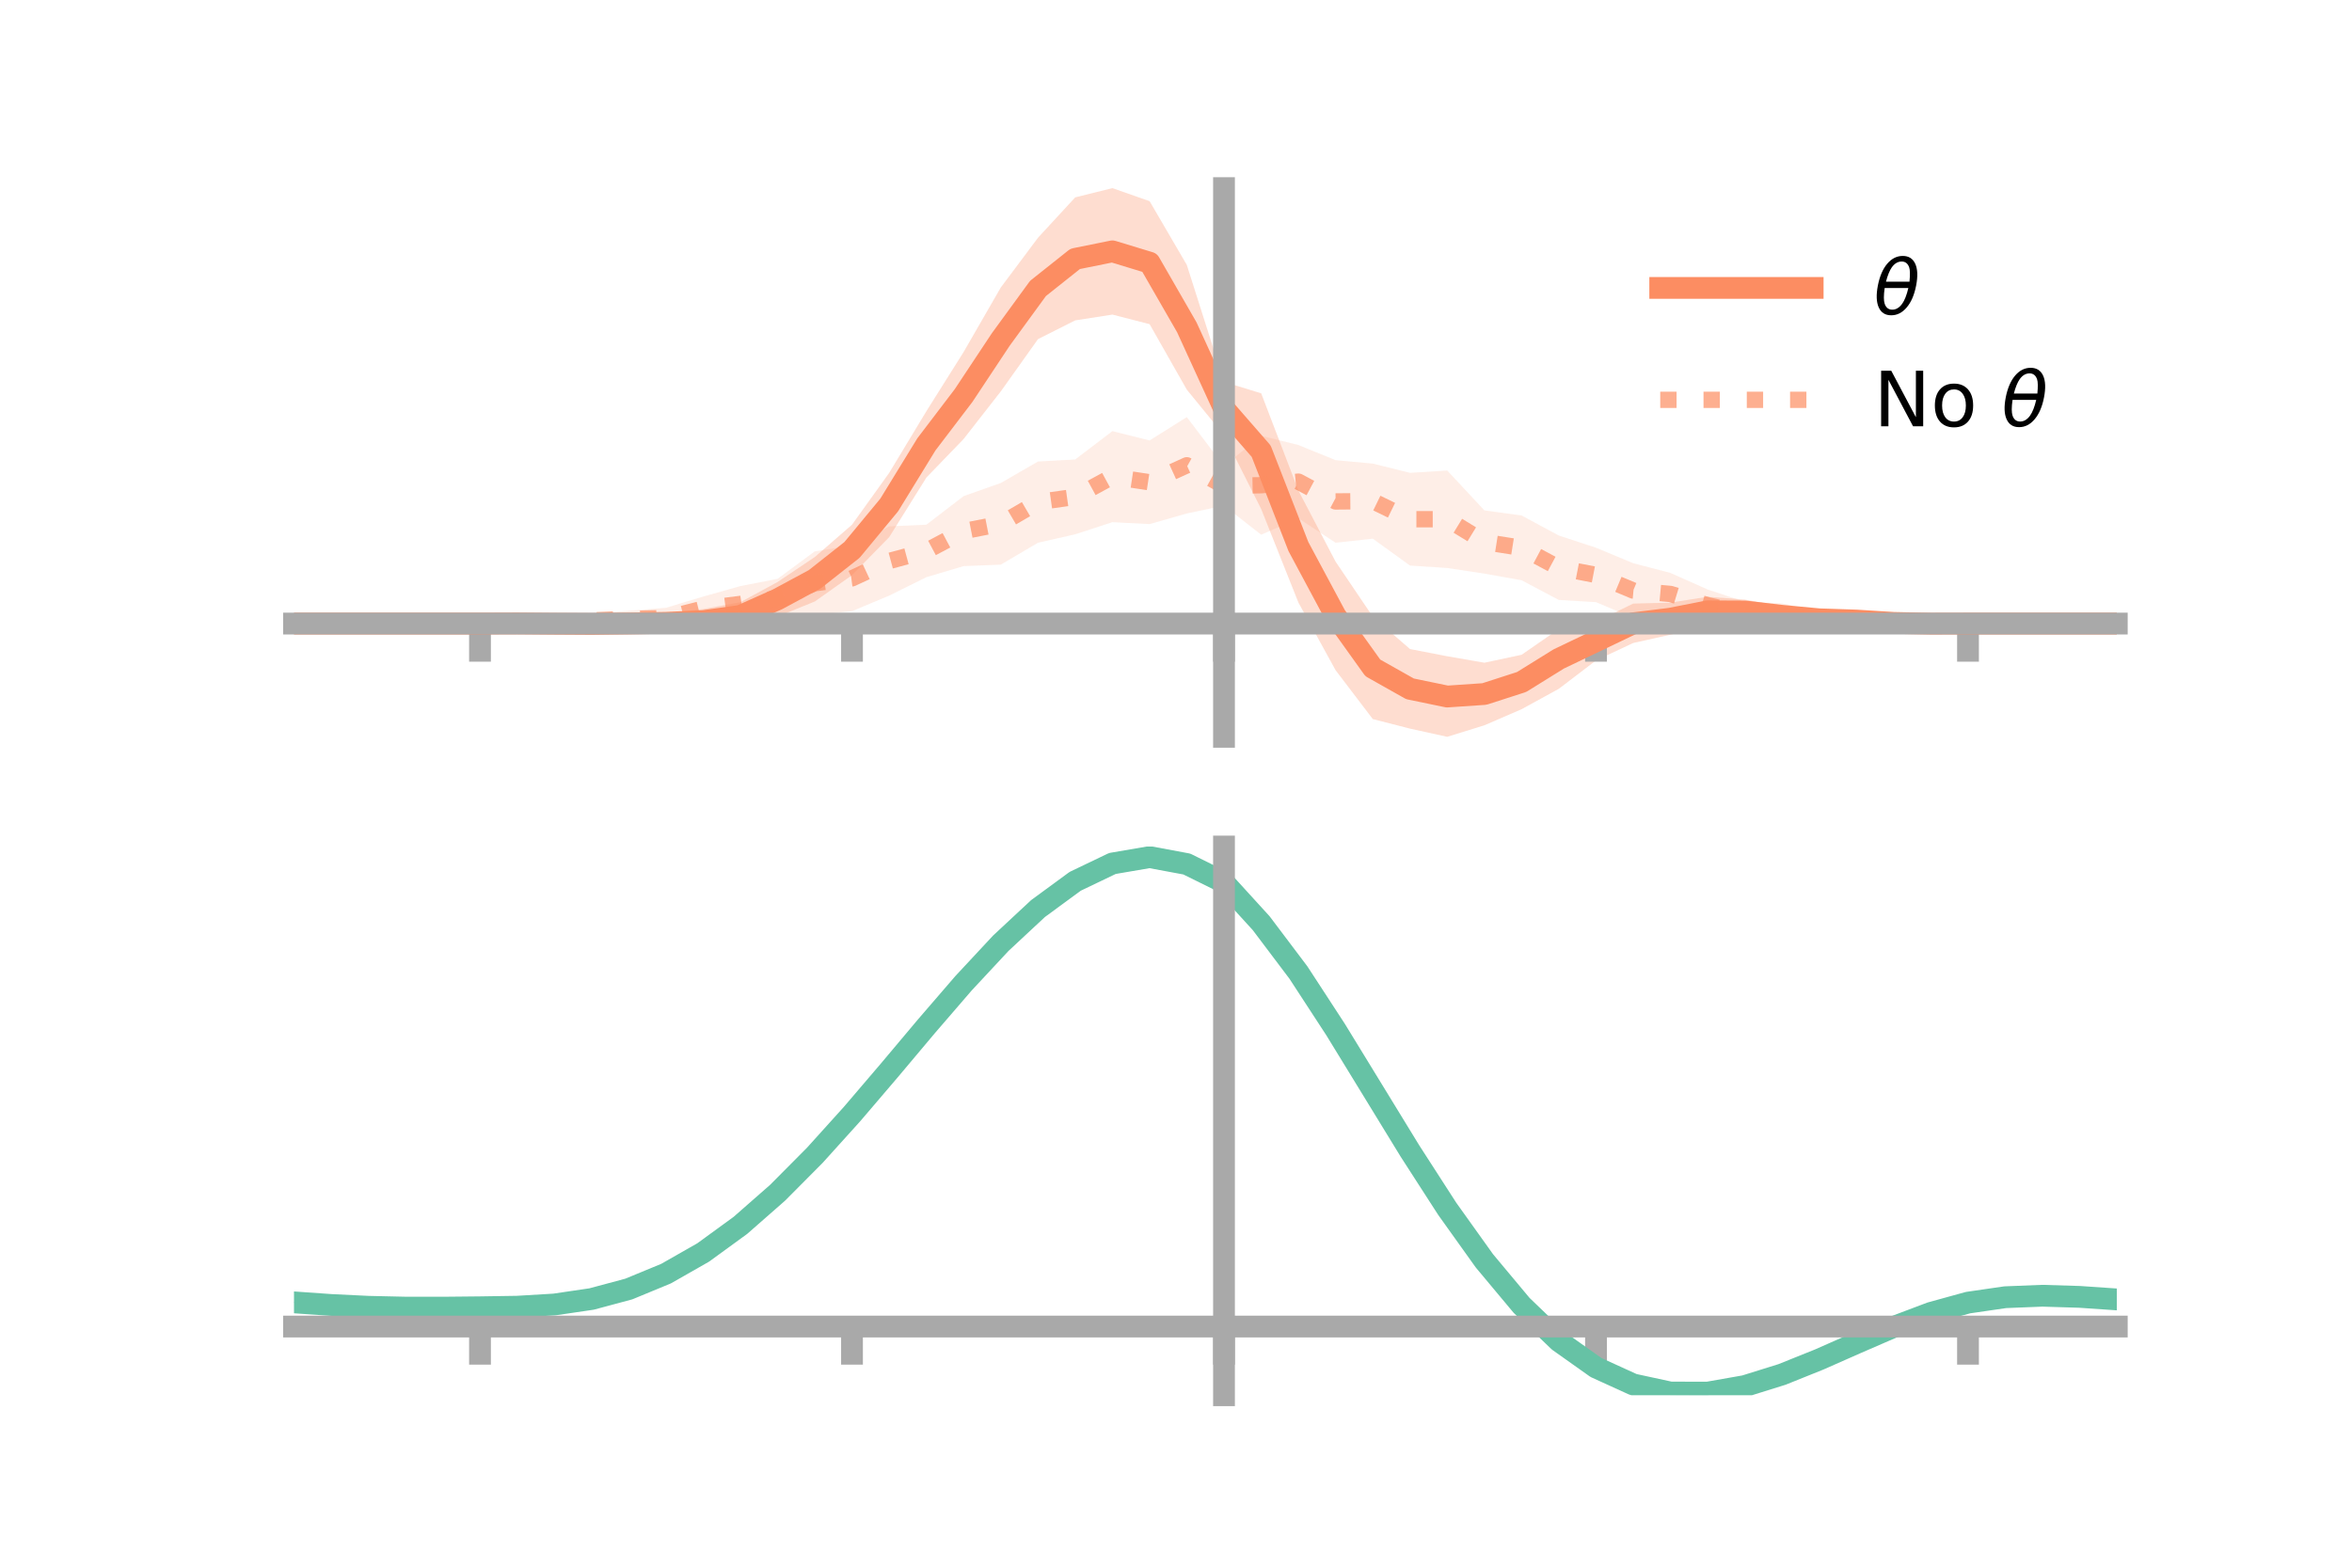 <?xml version="1.0" encoding="utf-8" standalone="no"?>
<!DOCTYPE svg PUBLIC "-//W3C//DTD SVG 1.1//EN"
  "http://www.w3.org/Graphics/SVG/1.1/DTD/svg11.dtd">
<!-- Created with matplotlib (https://matplotlib.org/) -->
<svg height="144pt" version="1.1" viewBox="0 0 216 144" width="216pt" xmlns="http://www.w3.org/2000/svg" xmlns:xlink="http://www.w3.org/1999/xlink">
 <defs>
  <style type="text/css">*{stroke-linecap:butt;stroke-linejoin:round;}</style>
 </defs>
 <g id="figure_1">
  <g id="patch_1">
   <path d="M 0 144 
L 216 144 
L 216 0 
L 0 0 
z
" style="fill:none;"/>
  </g>
  <g id="axes_1">
   <g id="patch_2">
    <path d="M 27 67.68 
L 194.4 67.68 
L 194.4 17.28 
L 27 17.28 
z
" style="fill:none;"/>
   </g>
   <g id="PolyCollection_1">
    <path clip-path="url(#pfba4d636a0)" d="M 27 57.277 
L 27 57.277 
L 30.416 57.277 
L 33.833 57.277 
L 37.249 57.277 
L 40.665 57.277 
L 44.082 57.277 
L 47.498 57.198 
L 50.914 57.101 
L 54.331 56.885 
L 57.747 56.701 
L 61.163 56.343 
L 64.58 55.945 
L 67.996 55.313 
L 71.412 53.459 
L 74.829 51.164 
L 78.245 48.196 
L 81.661 43.434 
L 85.078 37.769 
L 88.494 32.336 
L 91.91 26.407 
L 95.327 21.837 
L 98.743 18.13 
L 102.159 17.28 
L 105.576 18.479 
L 108.992 24.333 
L 112.408 35.078 
L 115.824 36.128 
L 119.241 45.059 
L 122.657 51.59 
L 126.073 56.645 
L 129.49 59.619 
L 132.906 60.28 
L 136.322 60.874 
L 139.739 60.145 
L 143.155 57.778 
L 146.571 57.115 
L 149.988 55.442 
L 153.404 55.356 
L 156.82 54.815 
L 160.237 55.075 
L 163.653 55.677 
L 167.069 56.285 
L 170.486 56.511 
L 173.902 57.014 
L 177.318 57.238 
L 180.735 57.277 
L 184.151 57.277 
L 187.567 57.277 
L 190.984 57.277 
L 194.4 57.277 
L 194.4 57.277 
L 194.4 57.277 
L 190.984 57.277 
L 187.567 57.277 
L 184.151 57.277 
L 180.735 57.277 
L 177.318 57.332 
L 173.902 57.416 
L 170.486 57.489 
L 167.069 57.486 
L 163.653 57.454 
L 160.237 57.261 
L 156.82 57.492 
L 153.404 58.302 
L 149.988 59.063 
L 146.571 60.666 
L 143.155 63.271 
L 139.739 65.144 
L 136.322 66.622 
L 132.906 67.68 
L 129.49 66.928 
L 126.073 66.05 
L 122.657 61.562 
L 119.241 55.346 
L 115.824 46.759 
L 112.408 39.971 
L 108.992 35.79 
L 105.576 29.776 
L 102.159 28.897 
L 98.743 29.429 
L 95.327 31.151 
L 91.91 35.95 
L 88.494 40.325 
L 85.078 43.864 
L 81.661 49.34 
L 78.245 52.831 
L 74.829 55.25 
L 71.412 56.636 
L 67.996 57.832 
L 64.58 58.16 
L 61.163 58.075 
L 57.747 57.839 
L 54.331 57.746 
L 50.914 57.486 
L 47.498 57.332 
L 44.082 57.277 
L 40.665 57.277 
L 37.249 57.277 
L 33.833 57.277 
L 30.416 57.277 
L 27 57.277 
z
" style="fill:#fc8d62;fill-opacity:0.3;"/>
   </g>
   <g id="PolyCollection_2">
    <path clip-path="url(#pfba4d636a0)" d="M 27 57.277 
L 27 57.277 
L 30.416 57.277 
L 33.833 57.277 
L 37.249 57.277 
L 40.665 57.277 
L 44.082 57.277 
L 47.498 57.067 
L 50.914 57.049 
L 54.331 56.352 
L 57.747 56.103 
L 61.163 55.827 
L 64.58 54.798 
L 67.996 53.834 
L 71.412 53.171 
L 74.829 50.642 
L 78.245 50.112 
L 81.661 48.35 
L 85.078 48.195 
L 88.494 45.572 
L 91.91 44.366 
L 95.327 42.392 
L 98.743 42.205 
L 102.159 39.603 
L 105.576 40.459 
L 108.992 38.311 
L 112.408 42.807 
L 115.824 40.025 
L 119.241 40.877 
L 122.657 42.269 
L 126.073 42.583 
L 129.49 43.434 
L 132.906 43.219 
L 136.322 46.88 
L 139.739 47.35 
L 143.155 49.19 
L 146.571 50.312 
L 149.988 51.734 
L 153.404 52.624 
L 156.82 54.146 
L 160.237 55.28 
L 163.653 55.416 
L 167.069 56.188 
L 170.486 56.889 
L 173.902 57.042 
L 177.318 57.187 
L 180.735 57.277 
L 184.151 57.277 
L 187.567 57.277 
L 190.984 57.277 
L 194.4 57.277 
L 194.4 57.277 
L 194.4 57.277 
L 190.984 57.277 
L 187.567 57.277 
L 184.151 57.277 
L 180.735 57.277 
L 177.318 57.403 
L 173.902 57.42 
L 170.486 57.728 
L 167.069 57.811 
L 163.653 57.562 
L 160.237 57.504 
L 156.82 57.041 
L 153.404 56.492 
L 149.988 56.756 
L 146.571 55.311 
L 143.155 55.109 
L 139.739 53.299 
L 136.322 52.69 
L 132.906 52.173 
L 129.49 51.951 
L 126.073 49.479 
L 122.657 49.853 
L 119.241 47.607 
L 115.824 49.117 
L 112.408 46.444 
L 108.992 47.166 
L 105.576 48.14 
L 102.159 47.964 
L 98.743 49.078 
L 95.327 49.853 
L 91.91 51.867 
L 88.494 52.001 
L 85.078 53.016 
L 81.661 54.712 
L 78.245 56.139 
L 74.829 56.499 
L 71.412 56.753 
L 67.996 57.119 
L 64.58 57.018 
L 61.163 57.724 
L 57.747 57.589 
L 54.331 57.622 
L 50.914 57.44 
L 47.498 57.4 
L 44.082 57.277 
L 40.665 57.277 
L 37.249 57.277 
L 33.833 57.277 
L 30.416 57.277 
L 27 57.277 
z
" style="fill:#fc8d62;fill-opacity:0.15;"/>
   </g>
   <g id="matplotlib.axis_1">
    <g id="xtick_1">
     <g id="line2d_1">
      <defs>
       <path d="M 0 0 
L 0 3.5 
" id="m286c0e7953" style="stroke:#a9a9a9;stroke-width:2;"/>
      </defs>
      <g>
       <use style="fill:#a9a9a9;stroke:#a9a9a9;stroke-width:2;" x="44.082" xlink:href="#m286c0e7953" y="57.277"/>
      </g>
     </g>
    </g>
    <g id="xtick_2">
     <g id="line2d_2">
      <g>
       <use style="fill:#a9a9a9;stroke:#a9a9a9;stroke-width:2;" x="78.245" xlink:href="#m286c0e7953" y="57.277"/>
      </g>
     </g>
    </g>
    <g id="xtick_3">
     <g id="line2d_3">
      <g>
       <use style="fill:#a9a9a9;stroke:#a9a9a9;stroke-width:2;" x="112.408" xlink:href="#m286c0e7953" y="57.277"/>
      </g>
     </g>
    </g>
    <g id="xtick_4">
     <g id="line2d_4">
      <g>
       <use style="fill:#a9a9a9;stroke:#a9a9a9;stroke-width:2;" x="146.571" xlink:href="#m286c0e7953" y="57.277"/>
      </g>
     </g>
    </g>
    <g id="xtick_5">
     <g id="line2d_5">
      <g>
       <use style="fill:#a9a9a9;stroke:#a9a9a9;stroke-width:2;" x="180.735" xlink:href="#m286c0e7953" y="57.277"/>
      </g>
     </g>
    </g>
   </g>
   <g id="matplotlib.axis_2"/>
   <g id="line2d_6">
    <path clip-path="url(#pfba4d636a0)" d="M 27 57.277 
L 30.416 57.277 
L 33.833 57.277 
L 37.249 57.277 
L 40.665 57.277 
L 44.082 57.277 
L 47.498 57.265 
L 50.914 57.294 
L 54.331 57.315 
L 57.747 57.27 
L 61.163 57.209 
L 64.58 57.053 
L 67.996 56.573 
L 71.412 55.048 
L 74.829 53.207 
L 78.245 50.513 
L 81.661 46.387 
L 85.078 40.816 
L 88.494 36.331 
L 91.91 31.179 
L 95.327 26.494 
L 98.743 23.779 
L 102.159 23.088 
L 105.576 24.128 
L 108.992 30.062 
L 112.408 37.525 
L 115.824 41.444 
L 119.241 50.203 
L 122.657 56.576 
L 126.073 61.348 
L 129.49 63.273 
L 132.906 63.98 
L 136.322 63.748 
L 139.739 62.645 
L 143.155 60.525 
L 146.571 58.891 
L 149.988 57.253 
L 153.404 56.829 
L 156.82 56.153 
L 160.237 56.168 
L 163.653 56.565 
L 167.069 56.886 
L 170.486 57 
L 173.902 57.215 
L 177.318 57.285 
L 180.735 57.277 
L 184.151 57.277 
L 187.567 57.277 
L 190.984 57.277 
L 194.4 57.277 
" style="fill:none;stroke:#fc8d62;stroke-linecap:square;stroke-width:2;"/>
   </g>
   <g id="line2d_7">
    <path clip-path="url(#pfba4d636a0)" d="M 27 57.277 
L 30.416 57.277 
L 33.833 57.277 
L 37.249 57.277 
L 40.665 57.277 
L 44.082 57.277 
L 47.498 57.233 
L 50.914 57.245 
L 54.331 56.987 
L 57.747 56.846 
L 61.163 56.775 
L 64.58 55.908 
L 67.996 55.476 
L 71.412 54.962 
L 74.829 53.571 
L 78.245 53.125 
L 81.661 51.531 
L 85.078 50.606 
L 88.494 48.787 
L 91.91 48.117 
L 95.327 46.123 
L 98.743 45.642 
L 102.159 43.784 
L 105.576 44.299 
L 108.992 42.739 
L 112.408 44.626 
L 115.824 44.571 
L 119.241 44.242 
L 122.657 46.061 
L 126.073 46.031 
L 129.49 47.692 
L 132.906 47.696 
L 136.322 49.785 
L 139.739 50.324 
L 143.155 52.15 
L 146.571 52.811 
L 149.988 54.245 
L 153.404 54.558 
L 156.82 55.594 
L 160.237 56.392 
L 163.653 56.489 
L 167.069 56.999 
L 170.486 57.309 
L 173.902 57.231 
L 177.318 57.295 
L 180.735 57.277 
L 184.151 57.277 
L 187.567 57.277 
L 190.984 57.277 
L 194.4 57.277 
" style="fill:none;stroke:#fc8d62;stroke-dasharray:1.5,2.475;stroke-dashoffset:0;stroke-opacity:0.7;stroke-width:1.5;"/>
   </g>
   <g id="patch_3">
    <path d="M 112.408 67.68 
L 112.408 17.28 
" style="fill:none;stroke:#a9a9a9;stroke-linecap:square;stroke-linejoin:miter;stroke-width:2;"/>
   </g>
   <g id="patch_4">
    <path d="M 194.4 67.68 
L 194.4 17.28 
" style="fill:none;"/>
   </g>
   <g id="patch_5">
    <path d="M 27 57.277 
L 194.4 57.277 
" style="fill:none;stroke:#a9a9a9;stroke-linecap:square;stroke-linejoin:miter;stroke-width:2;"/>
   </g>
   <g id="patch_6">
    <path d="M 27 17.28 
L 194.4 17.28 
" style="fill:none;"/>
   </g>
   <g id="legend_1">
    <g id="line2d_8">
     <path d="M 152.47 26.449 
L 166.47 26.449 
" style="fill:none;stroke:#fc8d62;stroke-linecap:square;stroke-width:2;"/>
    </g>
    <g id="line2d_9"/>
    <g id="text_1">
     <!-- $\theta$ -->
     <g transform="translate(172.07 28.899)scale(0.07 -0.07)">
      <defs>
       <path d="M 45.516 34.672 
L 14.453 34.672 
Q 12.359 20.062 14.5 13.875 
Q 17.188 6.25 24.469 6.25 
Q 31.781 6.25 37.359 13.922 
Q 42.234 20.656 45.516 34.672 
z
M 47.016 42.969 
Q 48.344 56.844 46.625 61.719 
Q 43.953 69.438 36.766 69.438 
Q 29.297 69.438 23.828 61.812 
Q 19.531 55.672 16.156 42.969 
z
M 38.188 76.766 
Q 49.906 76.766 54.594 66.406 
Q 59.281 56.109 55.719 37.844 
Q 52.203 19.625 43.453 9.281 
Q 34.766 -1.125 23.047 -1.125 
Q 11.281 -1.125 6.641 9.281 
Q 2 19.625 5.516 37.844 
Q 9.078 56.109 17.719 66.406 
Q 26.422 76.766 38.188 76.766 
z
" id="DejaVuSans-Oblique-952"/>
      </defs>
      <use transform="translate(0 0.234)" xlink:href="#DejaVuSans-Oblique-952"/>
     </g>
    </g>
    <g id="line2d_10">
     <path d="M 152.47 36.724 
L 166.47 36.724 
" style="fill:none;stroke:#fc8d62;stroke-dasharray:1.5,2.475;stroke-dashoffset:0;stroke-opacity:0.7;stroke-width:1.5;"/>
    </g>
    <g id="line2d_11"/>
    <g id="text_2">
     <!-- No $\theta$ -->
     <g transform="translate(172.07 39.174)scale(0.07 -0.07)">
      <defs>
       <path d="M 9.812 72.906 
L 23.094 72.906 
L 55.422 11.922 
L 55.422 72.906 
L 64.984 72.906 
L 64.984 0 
L 51.703 0 
L 19.391 60.984 
L 19.391 0 
L 9.812 0 
z
" id="DejaVuSans-78"/>
       <path d="M 30.609 48.391 
Q 23.391 48.391 19.188 42.75 
Q 14.984 37.109 14.984 27.297 
Q 14.984 17.484 19.156 11.844 
Q 23.344 6.203 30.609 6.203 
Q 37.797 6.203 41.984 11.859 
Q 46.188 17.531 46.188 27.297 
Q 46.188 37.016 41.984 42.703 
Q 37.797 48.391 30.609 48.391 
z
M 30.609 56 
Q 42.328 56 49.016 48.375 
Q 55.719 40.766 55.719 27.297 
Q 55.719 13.875 49.016 6.219 
Q 42.328 -1.422 30.609 -1.422 
Q 18.844 -1.422 12.172 6.219 
Q 5.516 13.875 5.516 27.297 
Q 5.516 40.766 12.172 48.375 
Q 18.844 56 30.609 56 
z
" id="DejaVuSans-111"/>
       <path id="DejaVuSans-32"/>
      </defs>
      <use transform="translate(0 0.234)" xlink:href="#DejaVuSans-78"/>
      <use transform="translate(74.805 0.234)" xlink:href="#DejaVuSans-111"/>
      <use transform="translate(135.986 0.234)" xlink:href="#DejaVuSans-32"/>
      <use transform="translate(167.773 0.234)" xlink:href="#DejaVuSans-Oblique-952"/>
     </g>
    </g>
   </g>
  </g>
  <g id="axes_2">
   <g id="patch_7">
    <path d="M 27 128.16 
L 194.4 128.16 
L 194.4 77.76 
L 27 77.76 
z
" style="fill:none;"/>
   </g>
   <g id="PolyCollection_3">
    <path clip-path="url(#pbd5bec6971)" d="M 27 119.678 
L 27 119.581 
L 30.416 119.83 
L 33.833 120.001 
L 37.249 120.076 
L 40.665 120.071 
L 44.082 120.028 
L 47.498 119.969 
L 50.914 119.758 
L 54.331 119.247 
L 57.747 118.315 
L 61.163 116.878 
L 64.58 114.89 
L 67.996 112.346 
L 71.412 109.278 
L 74.829 105.756 
L 78.245 101.882 
L 81.661 97.788 
L 85.078 93.629 
L 88.494 89.58 
L 91.91 85.832 
L 95.327 82.581 
L 98.743 80.024 
L 102.159 78.356 
L 105.576 77.76 
L 108.992 78.407 
L 112.408 80.129 
L 115.824 83.931 
L 119.241 88.534 
L 122.657 93.861 
L 126.073 99.536 
L 129.49 105.217 
L 132.906 110.613 
L 136.322 115.482 
L 139.739 119.642 
L 143.155 122.968 
L 146.571 125.402 
L 149.988 126.95 
L 153.404 127.676 
L 156.82 127.677 
L 160.237 127.079 
L 163.653 126.028 
L 167.069 124.681 
L 170.486 123.204 
L 173.902 121.757 
L 177.318 120.497 
L 180.735 119.571 
L 184.151 119.08 
L 187.567 118.949 
L 190.984 119.058 
L 194.4 119.3 
L 194.4 119.417 
L 194.4 119.417 
L 190.984 119.191 
L 187.567 119.092 
L 184.151 119.231 
L 180.735 119.737 
L 177.318 120.698 
L 173.902 122.016 
L 170.486 123.532 
L 167.069 125.075 
L 163.653 126.473 
L 160.237 127.556 
L 156.82 128.16 
L 153.404 128.143 
L 149.988 127.389 
L 146.571 125.822 
L 143.155 123.41 
L 139.739 120.166 
L 136.322 116.145 
L 132.906 111.451 
L 129.49 106.249 
L 126.073 100.766 
L 122.657 95.283 
L 119.241 90.129 
L 115.824 85.671 
L 112.408 81.978 
L 108.992 80.324 
L 105.576 79.7 
L 102.159 80.275 
L 98.743 81.88 
L 95.327 84.335 
L 91.91 87.452 
L 88.494 91.04 
L 85.078 94.911 
L 81.661 98.882 
L 78.245 102.789 
L 74.829 106.483 
L 71.412 109.841 
L 67.996 112.768 
L 64.58 115.2 
L 61.163 117.106 
L 57.747 118.491 
L 54.331 119.394 
L 50.914 119.889 
L 47.498 120.086 
L 44.082 120.131 
L 40.665 120.157 
L 37.249 120.147 
L 33.833 120.068 
L 30.416 119.908 
L 27 119.678 
z
" style="fill:#66c2a5;fill-opacity:0.3;"/>
   </g>
   <g id="matplotlib.axis_3">
    <g id="xtick_6">
     <g id="line2d_12">
      <g>
       <use style="fill:#a9a9a9;stroke:#a9a9a9;stroke-width:2;" x="44.082" xlink:href="#m286c0e7953" y="121.849"/>
      </g>
     </g>
    </g>
    <g id="xtick_7">
     <g id="line2d_13">
      <g>
       <use style="fill:#a9a9a9;stroke:#a9a9a9;stroke-width:2;" x="78.245" xlink:href="#m286c0e7953" y="121.849"/>
      </g>
     </g>
    </g>
    <g id="xtick_8">
     <g id="line2d_14">
      <g>
       <use style="fill:#a9a9a9;stroke:#a9a9a9;stroke-width:2;" x="112.408" xlink:href="#m286c0e7953" y="121.849"/>
      </g>
     </g>
    </g>
    <g id="xtick_9">
     <g id="line2d_15">
      <g>
       <use style="fill:#a9a9a9;stroke:#a9a9a9;stroke-width:2;" x="146.571" xlink:href="#m286c0e7953" y="121.849"/>
      </g>
     </g>
    </g>
    <g id="xtick_10">
     <g id="line2d_16">
      <g>
       <use style="fill:#a9a9a9;stroke:#a9a9a9;stroke-width:2;" x="180.735" xlink:href="#m286c0e7953" y="121.849"/>
      </g>
     </g>
    </g>
   </g>
   <g id="matplotlib.axis_4"/>
   <g id="line2d_17">
    <path clip-path="url(#pbd5bec6971)" d="M 27 119.629 
L 30.416 119.869 
L 33.833 120.034 
L 37.249 120.111 
L 40.665 120.114 
L 44.082 120.08 
L 47.498 120.027 
L 50.914 119.824 
L 54.331 119.32 
L 57.747 118.403 
L 61.163 116.992 
L 64.58 115.045 
L 67.996 112.557 
L 71.412 109.56 
L 74.829 106.12 
L 78.245 102.336 
L 81.661 98.335 
L 85.078 94.27 
L 88.494 90.31 
L 91.91 86.642 
L 95.327 83.458 
L 98.743 80.952 
L 102.159 79.315 
L 105.576 78.73 
L 108.992 79.366 
L 112.408 81.054 
L 115.824 84.801 
L 119.241 89.332 
L 122.657 94.572 
L 126.073 100.151 
L 129.49 105.733 
L 132.906 111.032 
L 136.322 115.813 
L 139.739 119.904 
L 143.155 123.189 
L 146.571 125.612 
L 149.988 127.17 
L 153.404 127.909 
L 156.82 127.919 
L 160.237 127.317 
L 163.653 126.251 
L 167.069 124.878 
L 170.486 123.368 
L 173.902 121.887 
L 177.318 120.597 
L 180.735 119.654 
L 184.151 119.156 
L 187.567 119.02 
L 190.984 119.124 
L 194.4 119.358 
" style="fill:none;stroke:#66c2a5;stroke-linecap:square;stroke-width:2;"/>
   </g>
   <g id="patch_8">
    <path d="M 112.408 128.16 
L 112.408 77.76 
" style="fill:none;stroke:#a9a9a9;stroke-linecap:square;stroke-linejoin:miter;stroke-width:2;"/>
   </g>
   <g id="patch_9">
    <path d="M 194.4 128.16 
L 194.4 77.76 
" style="fill:none;"/>
   </g>
   <g id="patch_10">
    <path d="M 27 121.849 
L 194.4 121.849 
" style="fill:none;stroke:#a9a9a9;stroke-linecap:square;stroke-linejoin:miter;stroke-width:2;"/>
   </g>
   <g id="patch_11">
    <path d="M 27 77.76 
L 194.4 77.76 
" style="fill:none;"/>
   </g>
  </g>
 </g>
 <defs>
  <clipPath id="pfba4d636a0">
   <rect height="50.4" width="167.4" x="27" y="17.28"/>
  </clipPath>
  <clipPath id="pbd5bec6971">
   <rect height="50.4" width="167.4" x="27" y="77.76"/>
  </clipPath>
 </defs>
</svg>
